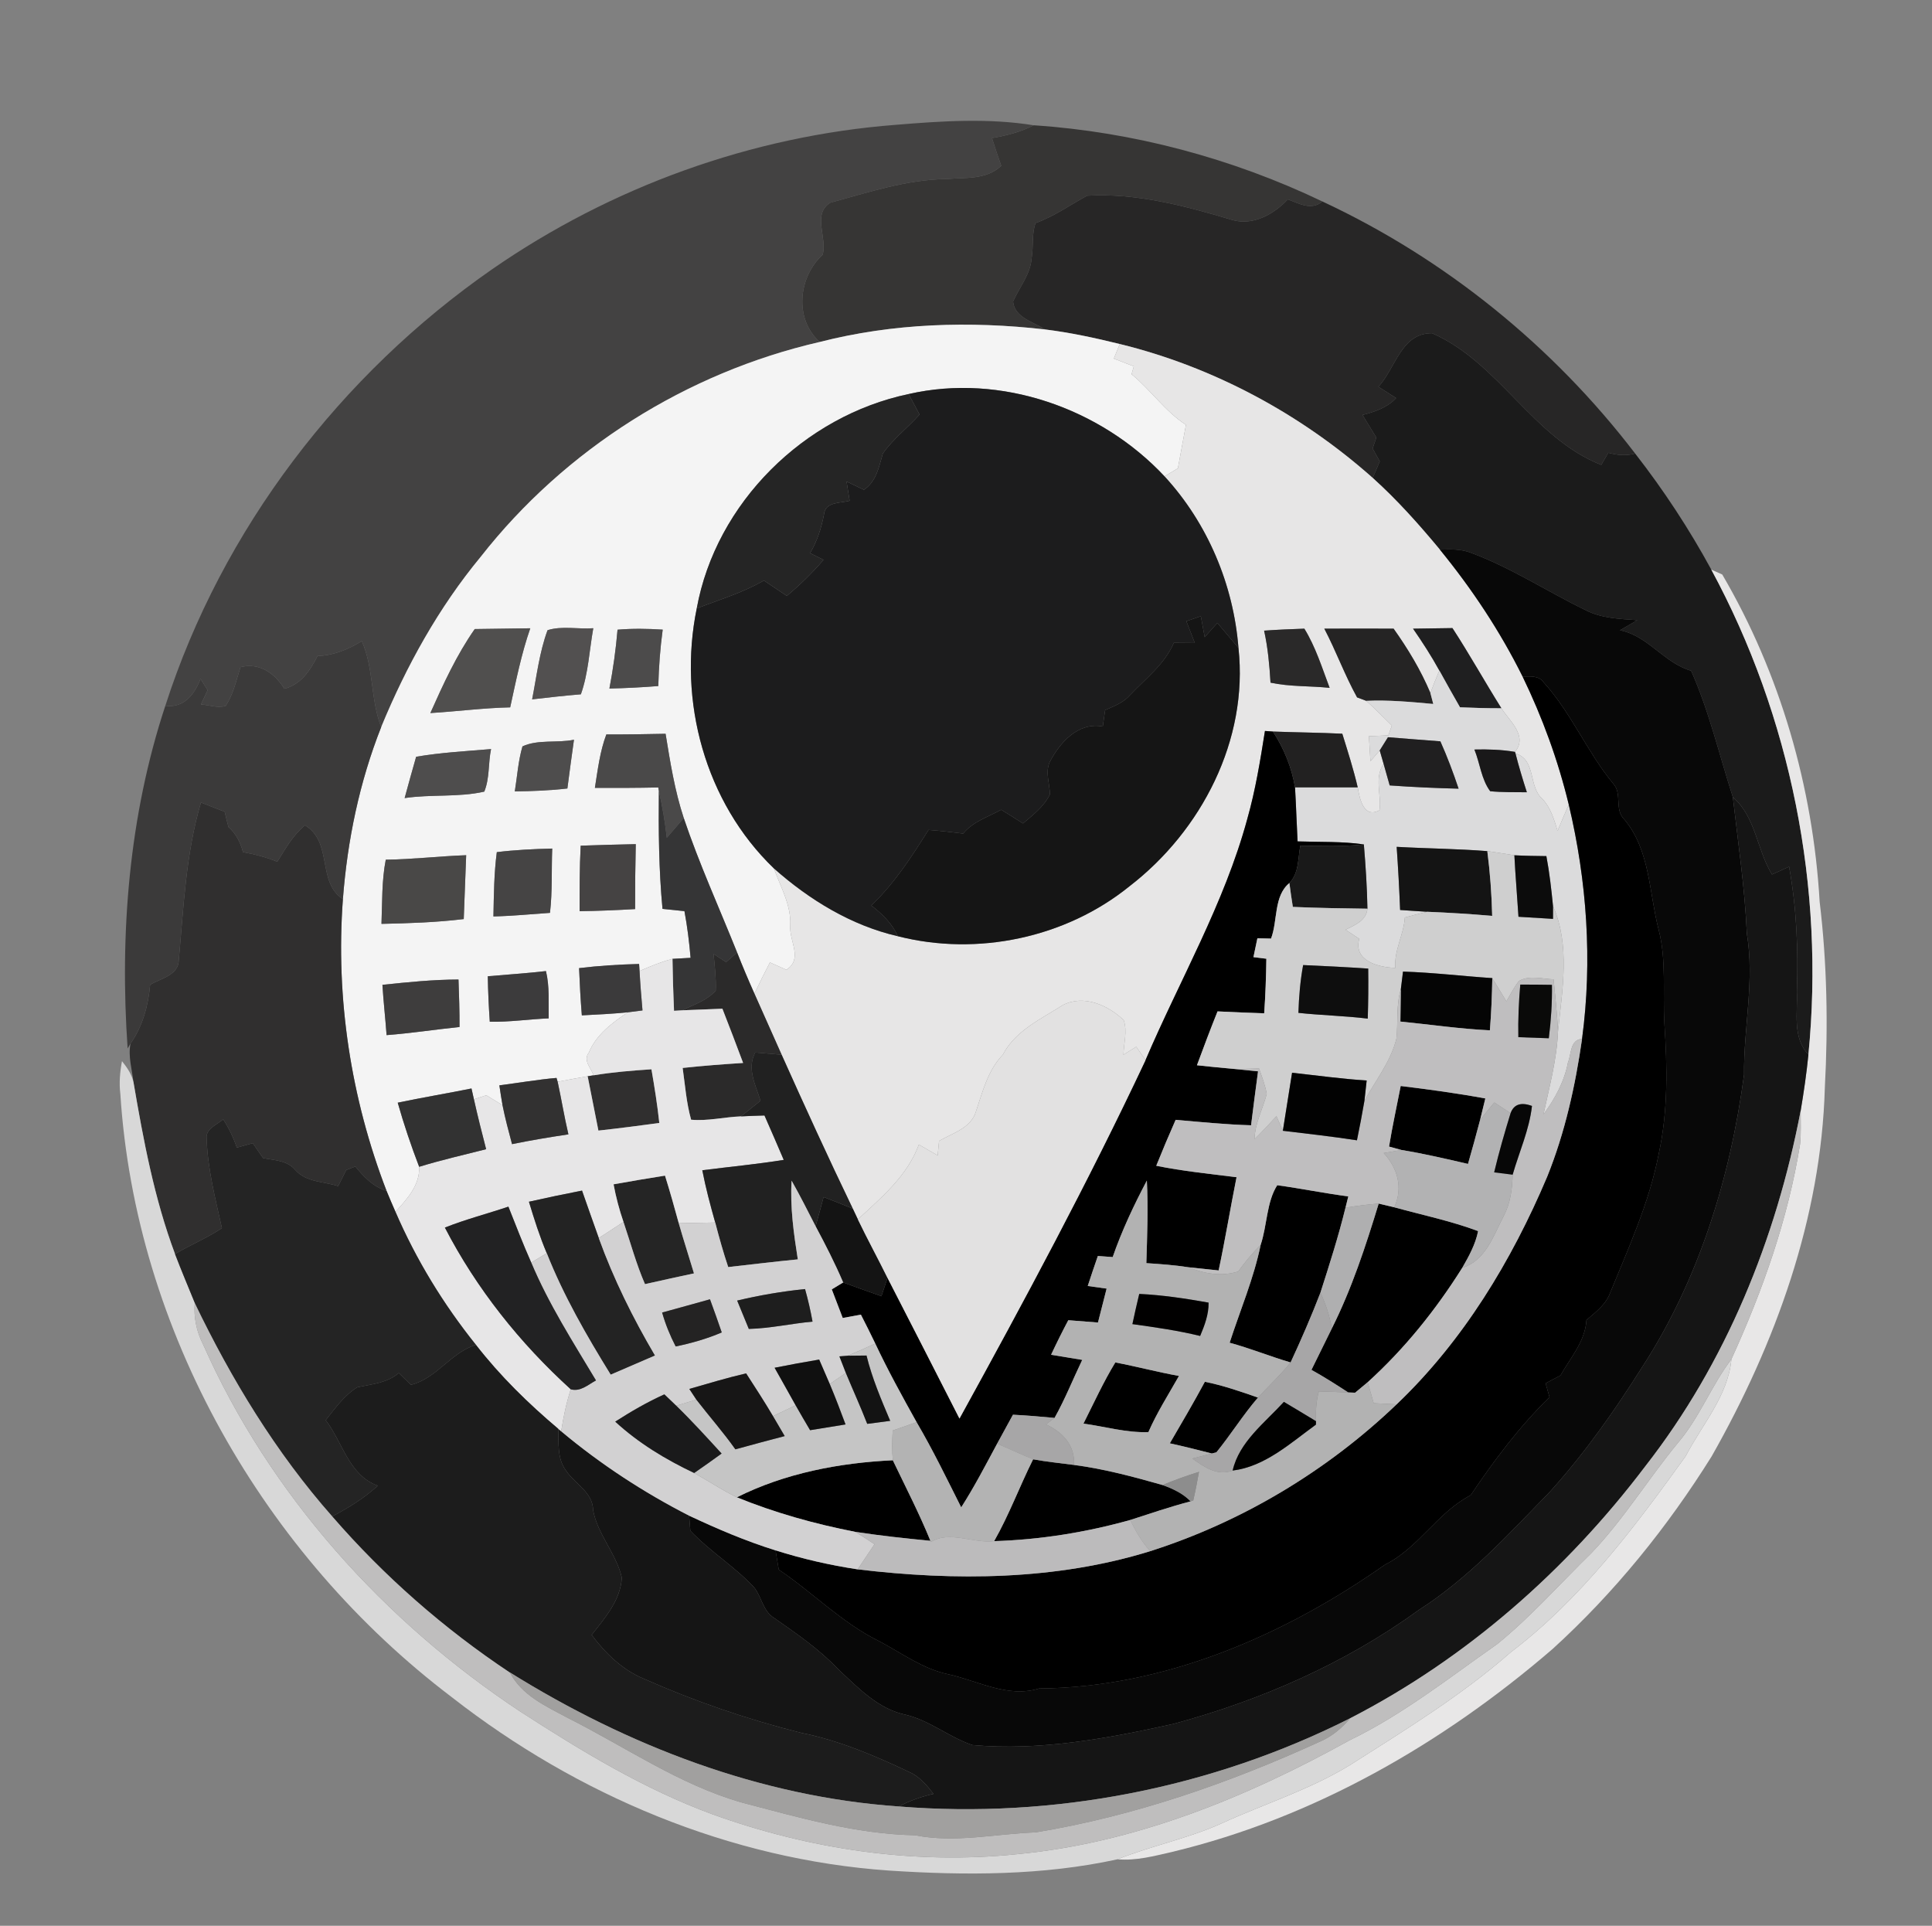 <?xml version="1.0" encoding="UTF-8" ?>
<!DOCTYPE svg PUBLIC "-//W3C//DTD SVG 1.1//EN" "http://www.w3.org/Graphics/SVG/1.1/DTD/svg11.dtd">
<svg width="302pt" height="301pt" viewBox="0 0 302 301" version="1.1" xmlns="http://www.w3.org/2000/svg">
<rect x="0" y="0" width="302" height="301" fill="#808080" stroke="none"/>
<g id="#fefefeff">
</g>
<g id="#434242ff">
<path fill="#434242" opacity="1.00" d=" M 140.03 19.51 C 147.18 18.92 154.46 18.43 161.58 19.58 C 159.54 20.64 157.31 21.20 155.06 21.58 C 155.52 23.03 156.00 24.48 156.51 25.91 C 154.21 28.12 150.89 27.73 147.98 27.98 C 141.73 28.05 135.75 30.07 129.79 31.68 C 126.89 33.48 129.39 37.27 128.58 39.83 C 124.79 43.31 124.11 49.84 128.14 53.45 C 107.34 58.22 88.32 70.21 75.15 87.02 C 68.57 94.97 63.52 104.10 59.59 113.63 C 57.89 109.34 58.46 104.46 56.55 100.20 C 54.44 101.51 52.13 102.44 49.63 102.54 C 48.48 104.78 47.05 106.99 44.45 107.65 C 42.94 105.22 40.56 103.52 37.59 104.27 C 36.93 106.32 36.48 108.51 35.28 110.33 C 34.01 110.71 32.69 110.19 31.41 110.10 C 31.76 109.36 32.11 108.61 32.46 107.87 C 32.08 107.28 31.72 106.69 31.35 106.10 C 30.38 108.54 28.80 110.68 25.84 110.32 C 34.71 82.74 53.22 58.55 76.96 42.06 C 95.53 29.21 117.49 21.24 140.03 19.51 Z" />
</g>
<g id="#363534ff">
<path fill="#363534" opacity="1.00" d=" M 161.58 19.58 C 177.14 20.61 192.62 24.75 206.71 31.49 C 204.98 32.95 203.07 31.81 201.31 31.16 C 199.15 33.46 195.92 35.29 192.69 34.40 C 185.32 32.20 177.68 30.14 169.92 30.59 C 167.27 32.04 164.76 33.83 161.87 34.87 C 161.26 36.59 161.56 38.48 161.27 40.27 C 161.10 42.84 159.37 44.86 158.36 47.12 C 158.57 49.64 161.56 50.31 163.34 51.49 C 151.61 50.15 139.60 50.51 128.14 53.45 C 124.11 49.84 124.79 43.31 128.58 39.83 C 129.39 37.27 126.89 33.48 129.79 31.68 C 135.75 30.07 141.73 28.05 147.98 27.98 C 150.89 27.73 154.21 28.12 156.51 25.91 C 156.00 24.48 155.52 23.03 155.06 21.58 C 157.31 21.20 159.54 20.64 161.58 19.58 Z" />
</g>
<g id="#272626ff">
<path fill="#272626" opacity="1.00" d=" M 161.87 34.87 C 164.76 33.83 167.27 32.04 169.92 30.59 C 177.68 30.14 185.32 32.20 192.69 34.40 C 195.92 35.29 199.15 33.46 201.31 31.16 C 203.07 31.81 204.98 32.95 206.71 31.49 C 225.86 40.42 242.77 54.10 255.60 70.89 C 254.20 71.28 252.78 71.14 251.40 70.77 C 251.13 71.25 250.57 72.19 250.30 72.66 C 239.59 68.45 234.37 56.70 223.86 52.08 C 218.99 52.05 218.17 57.56 215.46 60.45 C 216.38 61.04 217.30 61.62 218.23 62.22 C 216.84 63.72 214.90 64.36 212.98 64.86 C 213.70 66.04 214.42 67.21 215.14 68.39 C 214.94 68.96 214.75 69.53 214.56 70.10 C 214.93 70.77 215.30 71.44 215.68 72.11 C 215.40 72.76 214.85 74.05 214.58 74.70 C 203.33 64.70 189.67 57.35 175.04 53.77 C 171.18 52.82 167.29 51.98 163.34 51.49 C 161.56 50.31 158.57 49.64 158.36 47.12 C 159.37 44.86 161.10 42.84 161.27 40.27 C 161.56 38.48 161.26 36.59 161.87 34.87 Z" />
</g>
<g id="#f4f4f4ff">
<path fill="#f4f4f4" opacity="1.00" d=" M 128.14 53.45 C 139.60 50.51 151.61 50.15 163.34 51.49 C 167.29 51.98 171.18 52.82 175.04 53.77 C 174.81 54.34 174.34 55.48 174.11 56.05 C 175.15 56.45 176.19 56.85 177.23 57.26 C 177.15 57.57 176.97 58.18 176.88 58.49 C 179.89 60.95 182.08 64.26 185.38 66.40 C 184.97 68.67 184.54 70.93 184.12 73.20 C 183.60 73.51 182.56 74.14 182.03 74.45 C 172.06 63.79 156.41 58.29 142.03 61.59 C 125.71 65.01 111.91 78.60 108.91 95.10 C 105.94 109.58 110.22 125.39 120.96 135.72 C 122.01 138.63 123.69 141.45 123.53 144.65 C 123.33 147.10 125.58 149.83 122.93 151.58 C 122.07 151.19 121.21 150.81 120.35 150.43 C 119.51 152.04 118.71 153.66 117.93 155.31 C 116.98 153.18 116.07 151.04 115.22 148.87 C 112.42 141.88 109.29 135.00 106.88 127.86 C 105.47 123.58 104.76 119.12 104.04 114.69 C 100.95 114.75 97.87 114.81 94.78 114.79 C 93.77 117.47 93.44 120.33 92.99 123.14 C 96.29 123.16 99.60 123.15 102.90 123.08 L 102.99 123.63 C 102.93 129.78 102.98 135.94 103.56 142.06 C 104.42 142.15 106.13 142.33 106.99 142.41 C 107.44 144.83 107.74 147.27 107.95 149.71 C 107.24 149.75 105.83 149.83 105.12 149.87 C 103.34 150.33 101.64 151.04 99.97 151.77 L 99.90 150.67 C 96.77 150.75 93.63 150.94 90.52 151.32 C 90.62 153.78 90.75 156.25 90.95 158.70 C 93.36 158.58 95.76 158.46 98.16 158.22 C 95.71 159.84 93.20 161.72 92.04 164.53 C 91.10 165.75 92.39 166.93 92.79 168.07 L 91.86 168.22 C 90.30 168.49 88.73 168.78 87.17 169.08 L 86.99 168.48 C 84.00 168.74 81.04 169.26 78.06 169.64 C 78.21 170.67 78.37 171.70 78.55 172.74 C 77.70 172.22 76.86 171.70 76.02 171.19 C 75.53 171.35 74.56 171.66 74.08 171.82 C 73.98 171.40 73.79 170.55 73.70 170.13 C 69.86 170.90 66.00 171.55 62.17 172.35 C 63.13 175.74 64.26 179.08 65.52 182.37 C 65.65 185.25 63.62 187.42 61.82 189.41 C 61.35 188.33 60.87 187.25 60.43 186.15 C 54.85 171.68 52.45 156.01 53.60 140.54 C 54.30 131.34 56.19 122.23 59.59 113.63 C 63.52 104.10 68.57 94.97 75.15 87.02 C 88.32 70.21 107.34 58.22 128.14 53.45 M 74.21 98.32 C 71.36 102.39 69.29 106.93 67.27 111.45 C 71.43 111.20 75.57 110.65 79.75 110.56 C 80.66 106.40 81.49 102.22 82.89 98.20 C 80.00 98.24 77.10 98.29 74.21 98.32 M 85.59 98.50 C 84.31 101.97 83.89 105.69 83.18 109.31 C 85.72 109.01 88.25 108.73 90.80 108.52 C 91.98 105.20 92.12 101.63 92.74 98.19 C 90.39 98.37 87.81 97.79 85.59 98.50 M 96.53 98.42 C 96.27 101.51 95.84 104.58 95.26 107.62 C 97.81 107.56 100.36 107.43 102.90 107.23 C 102.98 104.28 103.19 101.33 103.59 98.41 C 101.24 98.26 98.88 98.22 96.53 98.42 M 81.67 116.66 C 81.00 118.95 80.85 121.35 80.47 123.70 C 83.21 123.66 85.96 123.56 88.69 123.24 C 89.02 120.70 89.36 118.16 89.72 115.62 C 87.10 116.17 84.09 115.53 81.67 116.66 M 65.05 118.28 C 64.43 120.43 63.84 122.58 63.25 124.74 C 67.36 124.12 71.68 124.65 75.70 123.73 C 76.56 121.65 76.30 119.27 76.76 117.08 C 72.85 117.41 68.92 117.62 65.05 118.28 M 90.77 132.18 C 90.59 135.59 90.60 139.01 90.60 142.42 C 93.49 142.38 96.39 142.26 99.28 142.09 C 99.27 138.70 99.30 135.32 99.38 131.94 C 96.51 132.00 93.64 132.08 90.77 132.18 M 60.30 134.37 C 59.66 137.67 59.76 141.05 59.63 144.40 C 63.92 144.31 68.22 144.17 72.49 143.65 C 72.61 140.32 72.74 136.99 72.87 133.67 C 68.67 133.82 64.50 134.32 60.30 134.37 M 77.66 133.19 C 77.22 136.52 77.20 139.88 77.13 143.24 C 80.09 143.17 83.02 142.88 85.97 142.68 C 86.36 139.35 86.19 135.98 86.32 132.63 C 83.42 132.70 80.53 132.84 77.66 133.19 M 76.25 152.59 C 76.29 154.96 76.40 157.33 76.56 159.70 C 79.64 159.76 82.70 159.30 85.77 159.17 C 85.72 156.71 85.93 154.20 85.34 151.78 C 82.31 152.13 79.28 152.32 76.25 152.59 M 59.78 153.93 C 59.94 156.55 60.24 159.17 60.43 161.79 C 64.24 161.50 68.02 160.91 71.83 160.52 C 71.84 158.05 71.76 155.57 71.67 153.10 C 67.69 153.11 63.74 153.51 59.78 153.93 Z" />
</g>
<g id="#1b1b1bff">
<path fill="#1b1b1b" opacity="1.00" d=" M 215.46 60.45 C 218.17 57.56 218.99 52.05 223.86 52.08 C 234.37 56.70 239.59 68.45 250.30 72.66 C 250.57 72.19 251.13 71.25 251.40 70.77 C 252.78 71.14 254.20 71.28 255.60 70.89 C 260.05 76.60 264.04 82.67 267.50 89.03 C 279.95 112.04 285.25 138.81 282.68 164.83 C 280.14 162.13 281.02 158.28 280.88 154.95 C 281.11 148.43 280.83 141.89 279.66 135.46 C 278.77 135.86 277.88 136.27 276.99 136.68 C 274.60 132.80 274.48 127.71 270.87 124.59 C 268.74 118.00 267.18 111.20 264.35 104.84 C 260.10 103.62 257.64 99.39 253.23 98.51 C 254.13 97.99 255.03 97.46 255.94 96.93 C 253.21 96.73 250.37 96.66 247.88 95.38 C 241.85 92.46 236.20 88.71 229.89 86.39 C 228.35 85.79 226.69 85.85 225.08 85.91 C 221.81 81.97 218.39 78.13 214.58 74.70 C 214.85 74.05 215.40 72.76 215.68 72.11 C 215.30 71.44 214.93 70.77 214.56 70.10 C 214.75 69.53 214.94 68.96 215.14 68.39 C 214.42 67.21 213.70 66.04 212.98 64.86 C 214.90 64.36 216.84 63.72 218.23 62.22 C 217.30 61.62 216.38 61.04 215.46 60.45 Z" />
</g>
<g id="#e7e6e6ff">
<path fill="#e7e6e6" opacity="1.00" d=" M 175.04 53.77 C 189.67 57.35 203.33 64.70 214.58 74.70 C 218.39 78.13 221.81 81.97 225.08 85.91 C 230.08 92.03 234.48 98.65 238.00 105.74 C 241.10 112.13 243.55 118.84 245.22 125.75 C 244.63 127.12 244.04 128.49 243.47 129.86 C 242.93 128.10 242.40 126.27 241.12 124.89 C 238.82 122.89 240.22 118.84 236.89 117.75 L 236.81 117.52 C 238.87 115.04 235.96 112.70 234.69 110.70 C 232.09 106.55 229.71 102.27 227.04 98.17 C 224.99 98.20 222.93 98.23 220.88 98.26 C 222.35 100.38 223.75 102.54 224.99 104.80 C 224.50 105.96 224.04 107.13 223.59 108.31 C 222.09 104.74 220.08 101.41 217.84 98.26 C 214.23 98.25 210.62 98.24 207.01 98.26 C 208.85 101.77 210.21 105.53 212.13 109.00 C 212.49 109.14 213.21 109.40 213.57 109.54 C 214.94 110.78 216.25 112.10 217.57 113.40 C 217.43 113.79 217.16 114.55 217.02 114.94 C 216.26 114.97 214.74 115.04 213.98 115.07 C 214.05 116.37 214.13 117.67 214.22 118.97 C 214.58 118.55 215.31 117.71 215.67 117.29 C 215.83 117.81 216.13 118.87 216.28 119.40 C 214.76 121.62 215.99 124.22 215.63 126.64 C 213.15 127.99 212.52 124.81 212.23 123.06 C 211.57 120.23 210.68 117.45 209.82 114.68 C 206.21 114.50 202.59 114.48 198.98 114.34 L 197.73 114.25 C 197.00 118.87 196.25 123.49 194.97 128.00 C 191.38 141.23 184.42 153.16 179.06 165.70 C 178.58 165.00 178.10 164.31 177.61 163.61 C 176.94 164.02 176.27 164.44 175.61 164.86 C 175.66 163.07 176.25 161.17 175.65 159.44 C 173.18 157.11 169.41 155.40 166.13 157.10 C 162.72 159.28 158.71 161.09 156.76 164.85 C 154.40 167.31 153.61 170.61 152.55 173.74 C 151.77 176.34 148.89 177.11 146.79 178.33 C 146.72 179.08 146.64 179.84 146.57 180.60 C 145.59 180.03 144.61 179.46 143.63 178.90 C 141.82 183.81 137.83 187.12 134.10 190.59 C 133.91 190.17 133.51 189.34 133.31 188.92 C 129.47 180.96 125.80 172.92 122.18 164.85 C 120.77 161.67 119.34 158.49 117.93 155.31 C 118.71 153.66 119.51 152.04 120.35 150.43 C 121.21 150.81 122.07 151.19 122.93 151.58 C 125.58 149.83 123.33 147.10 123.53 144.65 C 123.69 141.45 122.01 138.63 120.96 135.72 C 126.51 140.64 133.05 144.65 140.34 146.33 C 152.76 149.50 166.58 146.60 176.56 138.52 C 187.81 129.85 195.16 115.66 193.59 101.27 C 192.81 91.38 188.77 81.77 182.03 74.45 C 182.56 74.14 183.60 73.51 184.12 73.20 C 184.54 70.93 184.97 68.67 185.38 66.40 C 182.08 64.26 179.89 60.95 176.88 58.49 C 176.97 58.18 177.15 57.57 177.23 57.26 C 176.19 56.85 175.15 56.45 174.11 56.05 C 174.34 55.48 174.81 54.34 175.04 53.77 M 197.60 98.57 C 198.19 101.24 198.44 103.97 198.60 106.70 C 201.63 107.35 204.76 107.19 207.84 107.51 C 206.65 104.37 205.66 101.13 203.89 98.26 C 201.79 98.33 199.70 98.42 197.60 98.57 Z" />
</g>
<g id="#1c1c1dff">
<path fill="#1c1c1d" opacity="1.00" d=" M 142.03 61.59 C 156.41 58.29 172.06 63.79 182.03 74.45 C 188.77 81.77 192.81 91.38 193.59 101.27 C 192.49 99.96 191.39 98.66 190.29 97.36 C 189.63 98.10 188.97 98.84 188.31 99.58 C 188.11 98.49 187.91 97.40 187.71 96.31 C 186.95 96.57 186.19 96.83 185.44 97.09 C 185.88 98.23 186.32 99.36 186.77 100.50 C 185.67 100.49 184.58 100.48 183.49 100.47 C 182.04 103.84 179.09 106.05 176.65 108.63 C 175.63 109.82 174.14 110.37 172.75 110.99 C 172.63 111.84 172.50 112.69 172.38 113.55 C 168.55 112.82 165.67 116.04 164.08 119.12 C 163.36 120.74 164.09 122.49 164.12 124.16 C 163.19 126.06 161.48 127.37 159.91 128.70 C 158.78 127.98 157.64 127.26 156.50 126.56 C 154.46 127.70 152.07 128.40 150.56 130.29 C 148.76 130.06 146.95 129.85 145.14 129.72 C 142.50 133.92 139.81 138.07 136.20 141.53 C 137.89 142.84 139.46 144.33 140.34 146.33 C 133.05 144.65 126.51 140.64 120.96 135.72 C 110.22 125.39 105.94 109.58 108.91 95.10 C 112.44 93.72 116.12 92.65 119.41 90.73 C 120.60 91.53 121.79 92.33 122.99 93.14 C 125.05 91.42 126.98 89.54 128.73 87.50 C 128.20 87.24 127.15 86.72 126.62 86.46 C 127.73 84.59 128.40 82.52 128.80 80.40 C 128.99 78.39 131.38 78.66 132.81 78.27 C 132.65 77.26 132.49 76.26 132.33 75.26 C 133.24 75.69 134.14 76.12 135.04 76.55 C 137.00 75.26 137.38 72.98 138.00 70.89 C 139.59 68.60 141.88 66.88 143.74 64.79 C 143.17 63.72 142.60 62.65 142.03 61.59 Z" />
</g>
<g id="#252525ff">
<path fill="#252525" opacity="1.00" d=" M 108.91 95.10 C 111.91 78.60 125.71 65.01 142.03 61.59 C 142.60 62.65 143.17 63.72 143.74 64.79 C 141.88 66.88 139.59 68.60 138.00 70.89 C 137.38 72.98 137.00 75.26 135.04 76.55 C 134.14 76.12 133.24 75.69 132.33 75.26 C 132.49 76.26 132.65 77.26 132.81 78.27 C 131.38 78.66 128.99 78.39 128.80 80.40 C 128.40 82.52 127.73 84.59 126.62 86.46 C 127.15 86.72 128.20 87.24 128.73 87.50 C 126.98 89.54 125.05 91.42 122.99 93.14 C 121.79 92.33 120.60 91.53 119.41 90.73 C 116.12 92.65 112.44 93.72 108.91 95.10 Z" />
<path fill="#252525" opacity="1.00" d=" M 95.91 185.11 C 98.58 184.62 101.27 184.18 103.95 183.75 C 104.72 186.21 105.42 188.70 106.10 191.19 C 106.85 193.82 107.70 196.41 108.48 199.03 C 105.92 199.58 103.37 200.13 100.82 200.71 C 99.45 197.56 98.56 194.24 97.46 190.99 C 96.80 189.07 96.28 187.11 95.91 185.11 Z" />
</g>
<g id="#080808ff">
<path fill="#080808" opacity="1.00" d=" M 225.08 85.91 C 226.69 85.85 228.35 85.79 229.89 86.39 C 236.20 88.71 241.85 92.46 247.88 95.38 C 250.37 96.66 253.21 96.73 255.94 96.93 C 255.03 97.46 254.13 97.99 253.23 98.51 C 257.64 99.39 260.10 103.62 264.35 104.84 C 267.18 111.20 268.74 118.00 270.87 124.59 C 271.68 131.70 272.74 138.78 273.06 145.94 C 274.30 153.27 272.54 160.62 272.62 167.98 C 270.48 184.04 265.57 200.00 256.69 213.68 C 252.36 220.54 247.67 227.21 242.22 233.22 C 235.80 239.81 229.51 246.72 221.69 251.70 C 210.23 260.02 197.01 265.78 183.37 269.46 C 173.10 271.73 162.56 273.70 152.00 272.75 C 148.40 271.54 145.38 268.95 141.64 268.03 C 137.31 267.16 134.17 263.84 131.07 260.94 C 128.11 257.81 124.54 255.36 121.03 252.90 C 119.26 251.86 119.07 249.57 117.85 248.07 C 114.81 244.83 110.95 242.47 107.91 239.25 C 107.86 238.66 107.77 237.49 107.72 236.90 C 112.11 238.96 116.59 240.88 121.23 242.32 C 121.36 243.08 121.61 244.58 121.73 245.33 C 127.10 248.95 131.67 253.72 137.53 256.57 C 141.01 258.42 144.26 260.85 148.20 261.68 C 152.88 262.71 157.55 265.43 162.43 263.91 C 181.96 263.77 200.70 255.65 216.49 244.56 C 221.77 241.93 224.67 236.41 229.89 233.70 C 233.52 228.29 237.51 222.97 242.21 218.38 C 242.00 217.65 241.80 216.93 241.60 216.21 C 242.37 215.80 243.14 215.39 243.92 214.98 C 245.50 212.20 247.78 209.66 247.99 206.32 C 249.31 205.17 250.81 204.08 251.54 202.43 C 254.49 195.20 257.80 188.04 259.29 180.31 C 260.74 173.65 260.63 166.77 260.17 160.01 C 259.88 155.11 260.52 150.11 259.27 145.31 C 257.76 139.51 257.95 132.92 253.91 128.08 C 252.30 126.56 253.63 124.04 252.15 122.46 C 248.08 117.52 245.62 111.43 241.31 106.67 C 240.54 105.53 239.16 105.76 238.00 105.74 C 234.48 98.65 230.08 92.03 225.08 85.91 Z" />
</g>
<g id="#e8e7e7ff">
<path fill="#e8e7e7" opacity="1.00" d=" M 267.50 89.03 C 267.93 89.22 268.79 89.60 269.21 89.79 C 278.29 105.29 283.40 123.06 284.44 140.96 C 285.60 150.58 285.77 160.32 285.25 169.99 C 284.68 190.36 277.54 210.03 267.56 227.62 C 260.65 238.69 252.38 248.92 242.71 257.72 C 225.58 272.49 205.39 284.13 183.27 289.44 C 180.45 290.09 177.61 290.86 174.68 290.61 C 180.04 288.47 185.75 287.36 191.01 284.97 C 197.67 281.93 204.73 279.73 211.01 275.89 C 219.67 270.38 228.46 265.00 236.20 258.21 C 247.17 249.87 255.53 238.69 263.50 227.59 C 266.07 222.65 270.12 218.16 270.65 212.43 C 275.54 201.70 279.51 190.50 281.38 178.83 C 281.56 177.09 281.46 175.35 281.47 173.61 C 281.96 170.69 282.39 167.77 282.68 164.83 C 285.25 138.81 279.95 112.04 267.50 89.03 Z" />
</g>
<g id="#151515ff">
<path fill="#151515" opacity="1.00" d=" M 185.44 97.09 C 186.19 96.83 186.95 96.57 187.71 96.31 C 187.91 97.40 188.11 98.49 188.31 99.58 C 188.97 98.84 189.63 98.10 190.29 97.36 C 191.39 98.66 192.49 99.96 193.59 101.27 C 195.16 115.66 187.81 129.85 176.56 138.52 C 166.58 146.60 152.76 149.50 140.34 146.33 C 139.46 144.33 137.89 142.84 136.20 141.53 C 139.81 138.07 142.50 133.92 145.14 129.72 C 146.95 129.85 148.76 130.06 150.56 130.29 C 152.07 128.40 154.46 127.70 156.50 126.56 C 157.64 127.26 158.78 127.98 159.91 128.70 C 161.48 127.37 163.19 126.06 164.12 124.16 C 164.09 122.49 163.36 120.74 164.08 119.12 C 165.67 116.04 168.55 112.82 172.38 113.55 C 172.50 112.69 172.63 111.84 172.75 110.99 C 174.14 110.37 175.63 109.82 176.65 108.63 C 179.09 106.05 182.04 103.84 183.49 100.47 C 184.58 100.48 185.67 100.49 186.77 100.50 C 186.32 99.36 185.88 98.23 185.44 97.09 Z" />
<path fill="#151515" opacity="1.00" d=" M 270.87 124.59 C 274.48 127.71 274.60 132.80 276.99 136.68 C 277.88 136.27 278.77 135.86 279.66 135.46 C 280.83 141.89 281.11 148.43 280.88 154.95 C 281.02 158.28 280.14 162.13 282.68 164.83 C 282.39 167.77 281.96 170.69 281.47 173.61 C 277.64 193.63 269.79 213.04 257.19 229.17 C 244.89 245.43 229.21 259.23 211.04 268.57 C 189.36 279.50 164.70 284.30 140.50 282.35 C 142.21 281.44 144.04 280.81 145.92 280.38 C 144.86 279.01 143.71 277.64 142.09 276.95 C 136.68 274.37 131.10 272.02 125.21 270.84 C 116.83 268.73 108.61 265.92 100.71 262.42 C 97.31 261.03 94.65 258.43 92.48 255.54 C 94.56 252.89 97.00 250.11 97.20 246.59 C 96.34 242.82 93.41 239.86 92.71 236.03 C 92.67 233.21 89.82 231.92 88.44 229.81 C 87.07 227.93 87.35 225.50 87.26 223.32 L 87.72 223.71 C 93.86 228.85 100.59 233.25 107.72 236.90 C 107.77 237.49 107.86 238.66 107.91 239.25 C 110.95 242.47 114.81 244.83 117.85 248.07 C 119.07 249.57 119.26 251.86 121.03 252.90 C 124.54 255.36 128.11 257.81 131.07 260.94 C 134.17 263.84 137.31 267.16 141.64 268.03 C 145.38 268.95 148.40 271.54 152.00 272.75 C 162.56 273.70 173.10 271.73 183.37 269.46 C 197.01 265.78 210.23 260.02 221.69 251.70 C 229.51 246.72 235.80 239.81 242.22 233.22 C 247.67 227.21 252.36 220.54 256.69 213.68 C 265.57 200.00 270.48 184.04 272.62 167.98 C 272.54 160.62 274.30 153.27 273.06 145.94 C 272.74 138.78 271.68 131.70 270.87 124.59 Z" />
</g>
<g id="#504f4eff">
<path fill="#504f4e" opacity="1.00" d=" M 74.21 98.32 C 77.10 98.29 80.00 98.24 82.89 98.20 C 81.49 102.22 80.66 106.40 79.75 110.56 C 75.57 110.65 71.43 111.20 67.27 111.45 C 69.29 106.93 71.36 102.39 74.21 98.32 Z" />
</g>
<g id="#525050ff">
<path fill="#525050" opacity="1.00" d=" M 85.59 98.50 C 87.81 97.79 90.39 98.37 92.74 98.19 C 92.12 101.63 91.98 105.20 90.80 108.52 C 88.25 108.73 85.72 109.01 83.18 109.31 C 83.89 105.69 84.31 101.97 85.59 98.50 Z" />
</g>
<g id="#4c4b4bff">
<path fill="#4c4b4b" opacity="1.00" d=" M 96.53 98.42 C 98.88 98.22 101.24 98.26 103.59 98.41 C 103.19 101.33 102.98 104.28 102.90 107.23 C 100.36 107.43 97.81 107.56 95.26 107.62 C 95.84 104.58 96.27 101.51 96.53 98.42 Z" />
</g>
<g id="#2a2929ff">
<path fill="#2a2929" opacity="1.00" d=" M 197.60 98.57 C 199.70 98.42 201.79 98.33 203.89 98.26 C 205.66 101.13 206.65 104.37 207.84 107.51 C 204.76 107.19 201.63 107.35 198.60 106.70 C 198.44 103.97 198.19 101.24 197.60 98.57 Z" />
</g>
<g id="#252424ff">
<path fill="#252424" opacity="1.00" d=" M 207.01 98.26 C 210.62 98.24 214.23 98.25 217.84 98.26 C 220.08 101.41 222.09 104.74 223.59 108.31 C 223.70 108.74 223.92 109.60 224.04 110.03 C 220.56 109.71 217.07 109.38 213.57 109.54 C 213.21 109.40 212.49 109.14 212.13 109.00 C 210.21 105.53 208.85 101.77 207.01 98.26 Z" />
</g>
<g id="#1f1f20ff">
<path fill="#1f1f20" opacity="1.00" d=" M 220.88 98.26 C 222.93 98.23 224.99 98.20 227.04 98.17 C 229.71 102.27 232.09 106.55 234.69 110.70 C 232.53 110.71 230.38 110.64 228.22 110.55 C 227.13 108.65 226.05 106.73 224.99 104.80 C 223.75 102.54 222.35 100.38 220.88 98.26 Z" />
</g>
<g id="#3b3a3aff">
<path fill="#3b3a3a" opacity="1.00" d=" M 56.55 100.20 C 58.46 104.46 57.89 109.34 59.59 113.63 C 56.19 122.23 54.30 131.34 53.60 140.54 C 49.50 137.85 52.07 131.64 47.67 128.99 C 45.80 130.53 44.61 132.66 43.35 134.69 C 41.62 133.99 39.81 133.51 37.98 133.19 C 37.60 131.68 36.89 130.30 35.71 129.26 C 35.50 128.47 35.31 127.67 35.12 126.88 C 33.89 126.39 32.65 125.91 31.41 125.43 C 29.05 133.41 28.70 141.80 27.95 150.04 C 27.92 152.44 25.13 152.91 23.47 153.92 C 23.17 157.19 22.31 160.39 20.40 163.11 L 19.95 163.88 C 18.70 145.87 20.16 127.53 25.84 110.32 C 28.80 110.68 30.38 108.54 31.35 106.10 C 31.72 106.69 32.08 107.28 32.46 107.87 C 32.11 108.61 31.76 109.36 31.41 110.10 C 32.69 110.19 34.01 110.71 35.28 110.33 C 36.48 108.51 36.93 106.32 37.59 104.27 C 40.56 103.52 42.94 105.22 44.45 107.65 C 47.05 106.99 48.48 104.78 49.63 102.54 C 52.13 102.44 54.44 101.51 56.55 100.20 Z" />
</g>
<g id="#dbdbdcff">
<path fill="#dbdbdc" opacity="1.00" d=" M 224.99 104.80 C 226.05 106.73 227.13 108.65 228.22 110.55 C 230.38 110.64 232.53 110.71 234.69 110.70 C 235.96 112.70 238.87 115.04 236.81 117.52 C 234.71 117.16 232.59 117.10 230.47 117.15 C 231.34 119.28 231.55 121.81 232.94 123.67 C 234.84 123.85 236.76 123.81 238.67 123.83 C 238.02 121.82 237.41 119.79 236.89 117.75 C 240.22 118.84 238.82 122.89 241.12 124.89 C 242.40 126.27 242.93 128.10 243.47 129.86 C 244.04 128.49 244.63 127.12 245.22 125.75 C 248.06 137.71 248.94 150.17 247.30 162.37 C 245.41 162.51 245.64 164.73 245.10 166.04 C 244.53 169.04 243.06 171.73 241.27 174.17 C 242.19 169.87 243.36 165.61 243.54 161.19 C 244.21 154.76 245.47 147.74 242.76 141.63 C 242.50 139.02 242.21 136.40 241.72 133.81 C 240.05 133.79 238.38 133.77 236.72 133.68 C 235.31 133.48 233.90 133.21 232.49 133.03 C 227.77 132.66 223.04 132.63 218.32 132.36 C 218.55 135.65 218.73 138.94 218.86 142.23 C 220.27 142.32 221.68 142.43 223.10 142.51 C 221.93 142.79 220.76 143.08 219.60 143.40 C 219.43 146.10 217.89 148.55 218.11 151.28 C 215.47 151.21 211.52 150.18 212.47 146.74 C 211.76 146.26 211.04 145.79 210.33 145.32 C 211.79 144.58 213.56 143.92 213.75 142.03 C 213.69 138.67 213.47 135.32 213.19 131.98 C 209.76 131.49 206.29 131.63 202.83 131.51 C 202.68 128.70 202.60 125.88 202.43 123.06 C 205.69 123.07 208.96 123.07 212.23 123.06 C 212.52 124.81 213.15 127.99 215.63 126.64 C 215.99 124.22 214.76 121.62 216.28 119.40 C 216.60 120.52 216.92 121.64 217.23 122.76 C 220.81 123.02 224.40 123.18 228.00 123.27 C 227.16 120.76 226.23 118.28 225.15 115.87 C 222.41 115.67 219.68 115.44 216.96 115.23 C 216.53 115.92 216.10 116.60 215.67 117.29 C 215.31 117.71 214.58 118.55 214.22 118.97 C 214.13 117.67 214.05 116.37 213.98 115.07 C 214.74 115.04 216.26 114.97 217.02 114.94 C 217.16 114.55 217.43 113.79 217.57 113.40 C 216.25 112.10 214.94 110.78 213.57 109.54 C 217.07 109.38 220.56 109.71 224.04 110.03 C 223.92 109.60 223.70 108.74 223.59 108.31 C 224.04 107.13 224.50 105.96 224.99 104.80 Z" />
</g>
<g id="#000000ff">
<path fill="#000000" opacity="1.00" d=" M 238.00 105.74 C 239.16 105.76 240.54 105.53 241.31 106.67 C 245.62 111.43 248.08 117.52 252.15 122.46 C 253.63 124.04 252.30 126.56 253.91 128.08 C 257.95 132.92 257.76 139.51 259.27 145.31 C 260.52 150.11 259.88 155.11 260.17 160.01 C 260.63 166.77 260.74 173.65 259.29 180.31 C 257.80 188.04 254.49 195.20 251.54 202.43 C 250.81 204.08 249.31 205.17 247.99 206.32 C 247.78 209.66 245.50 212.20 243.92 214.98 C 243.14 215.39 242.37 215.80 241.60 216.21 C 241.80 216.93 242.00 217.65 242.21 218.38 C 237.51 222.97 233.52 228.29 229.89 233.70 C 224.67 236.41 221.77 241.93 216.49 244.56 C 200.70 255.65 181.96 263.77 162.43 263.91 C 157.55 265.43 152.88 262.71 148.20 261.68 C 144.26 260.85 141.01 258.42 137.53 256.57 C 131.67 253.72 127.10 248.95 121.73 245.33 C 121.61 244.58 121.36 243.08 121.23 242.32 C 125.42 243.65 129.71 244.63 134.06 245.29 C 149.26 247.11 165.05 247.01 179.79 242.45 C 194.14 237.87 207.43 229.91 218.31 219.50 C 228.72 209.58 236.28 197.08 241.85 183.91 C 244.63 177.02 246.25 169.70 247.30 162.37 C 248.94 150.17 248.06 137.71 245.22 125.75 C 243.55 118.84 241.10 112.13 238.00 105.74 Z" />
<path fill="#000000" opacity="1.00" d=" M 197.73 114.25 L 198.98 114.34 C 200.70 116.98 201.91 119.94 202.43 123.06 C 202.60 125.88 202.68 128.70 202.83 131.51 C 206.29 131.63 209.76 131.49 213.19 131.98 C 209.89 132.35 206.57 132.23 203.26 132.17 C 202.88 134.15 203.07 136.46 201.55 138.02 C 199.07 140.04 199.75 143.92 198.68 146.70 C 198.14 146.68 197.08 146.66 196.55 146.65 C 196.34 147.63 196.14 148.62 195.93 149.60 C 196.44 149.67 197.45 149.79 197.95 149.85 C 197.91 152.70 197.81 155.54 197.61 158.38 C 195.18 158.30 192.75 158.20 190.32 158.08 C 189.20 160.87 188.14 163.68 187.10 166.50 C 189.02 166.70 190.94 166.91 192.86 167.07 C 194.12 167.19 195.39 167.32 196.65 167.45 C 196.27 170.26 195.91 173.07 195.56 175.88 C 191.62 175.77 187.69 175.37 183.77 175.03 C 182.72 177.40 181.71 179.80 180.74 182.21 C 184.88 183.05 189.10 183.47 193.29 184.00 C 192.32 188.85 191.52 193.73 190.49 198.57 C 188.91 198.40 187.33 198.24 185.76 198.07 C 183.58 197.73 181.38 197.57 179.19 197.43 C 179.32 193.13 179.49 188.82 179.27 184.52 C 177.23 188.39 175.36 192.35 173.93 196.48 C 173.35 196.44 172.19 196.36 171.61 196.31 C 171.07 197.87 170.54 199.43 170.03 201.00 C 170.77 201.10 172.24 201.31 172.98 201.41 C 172.52 203.18 172.07 204.94 171.63 206.71 C 170.08 206.59 168.54 206.47 166.99 206.35 C 166.05 208.12 165.15 209.93 164.30 211.75 C 165.92 212.02 167.55 212.29 169.17 212.55 C 167.72 215.57 166.48 218.70 164.84 221.62 C 162.67 221.41 160.51 221.23 158.34 221.12 C 157.52 222.63 156.69 224.13 155.87 225.64 C 154.06 229.00 152.31 232.39 150.25 235.60 C 148.00 231.13 145.82 226.61 143.28 222.29 C 141.03 218.25 138.79 214.19 136.82 210.00 C 136.09 208.48 135.34 206.98 134.57 205.48 C 133.62 205.65 132.67 205.83 131.73 206.00 C 131.15 204.51 130.58 203.02 130.02 201.53 C 130.46 201.26 131.35 200.72 131.80 200.45 C 133.79 201.18 135.78 201.89 137.78 202.60 C 138.02 201.88 138.49 200.45 138.73 199.73 C 142.51 207.05 146.23 214.39 149.98 221.72 C 160.12 203.29 170.10 184.74 179.06 165.70 C 184.42 153.16 191.38 141.23 194.97 128.00 C 196.25 123.49 197.00 118.87 197.73 114.25 Z" />
<path fill="#000000" opacity="1.00" d=" M 218.95 169.74 C 223.38 170.28 227.79 170.88 232.18 171.69 C 231.97 172.54 231.56 174.23 231.35 175.08 C 230.74 177.37 230.13 179.65 229.47 181.92 C 226.01 181.12 222.56 180.31 219.06 179.74 C 218.58 179.61 217.61 179.35 217.13 179.21 C 217.64 176.04 218.34 172.90 218.95 169.74 Z" />
<path fill="#000000" opacity="1.00" d=" M 197.06 194.57 C 198.08 191.53 197.97 187.88 199.65 185.25 C 203.36 185.76 207.04 186.51 210.76 187.00 C 210.65 187.44 210.43 188.32 210.32 188.76 C 209.22 193.25 207.81 197.66 206.40 202.05 C 204.98 205.74 203.40 209.37 201.74 212.95 C 198.53 212.01 195.43 210.74 192.21 209.87 C 193.86 204.78 195.98 199.83 197.06 194.57 Z" />
<path fill="#000000" opacity="1.00" d=" M 215.51 188.12 C 216.12 188.26 217.33 188.55 217.94 188.70 C 222.32 189.90 226.78 190.83 231.05 192.42 C 230.64 194.49 229.61 196.35 228.57 198.16 C 224.44 204.73 219.55 210.82 213.79 216.04 C 213.30 216.45 212.31 217.27 211.82 217.68 C 211.55 217.67 211.02 217.65 210.75 217.64 C 208.86 216.41 206.97 215.20 205.00 214.11 C 206.07 211.95 207.13 209.79 208.19 207.63 C 211.31 201.40 213.48 194.77 215.51 188.12 Z" />
<path fill="#000000" opacity="1.00" d=" M 174.34 212.95 C 177.67 213.58 180.95 214.46 184.29 215.06 C 182.65 217.96 180.85 220.78 179.51 223.84 C 176.07 223.96 172.74 222.97 169.36 222.51 C 170.98 219.30 172.47 216.02 174.34 212.95 Z" />
<path fill="#000000" opacity="1.00" d=" M 188.34 215.97 C 191.18 216.54 193.91 217.49 196.64 218.44 C 194.30 221.16 192.40 224.22 190.14 227.00 L 189.43 227.18 C 187.25 226.62 185.06 226.07 182.86 225.59 C 184.72 222.40 186.59 219.22 188.34 215.97 Z" />
<path fill="#000000" opacity="1.00" d=" M 115.18 234.03 C 122.72 230.25 131.19 228.64 139.56 228.24 C 141.56 232.42 143.69 236.54 145.44 240.83 C 141.51 240.45 137.60 240.03 133.70 239.43 C 127.38 238.20 121.15 236.46 115.18 234.03 Z" />
<path fill="#000000" opacity="1.00" d=" M 161.49 228.09 C 163.61 228.48 165.75 228.69 167.88 228.97 C 172.58 229.58 177.17 230.82 181.73 232.11 C 183.33 232.69 184.90 233.41 186.11 234.66 C 182.92 235.50 179.81 236.56 176.68 237.57 C 169.76 239.51 162.59 240.66 155.40 240.88 C 157.74 236.77 159.38 232.32 161.49 228.09 Z" />
</g>
<g id="#4a4949ff">
<path fill="#4a4949" opacity="1.00" d=" M 92.99 123.14 C 93.44 120.33 93.77 117.47 94.78 114.79 C 97.87 114.81 100.95 114.75 104.04 114.69 C 104.76 119.12 105.47 123.58 106.88 127.86 C 105.99 128.89 105.11 129.91 104.23 130.95 C 103.96 128.49 103.54 126.04 102.99 123.63 L 102.90 123.08 C 99.60 123.15 96.29 123.16 92.99 123.14 Z" />
</g>
<g id="#222121ff">
<path fill="#222121" opacity="1.00" d=" M 198.98 114.34 C 202.59 114.48 206.21 114.50 209.82 114.68 C 210.68 117.45 211.57 120.23 212.23 123.06 C 208.96 123.07 205.69 123.07 202.43 123.06 C 201.91 119.94 200.70 116.98 198.98 114.34 Z" />
</g>
<g id="#4e4d4dff">
<path fill="#4e4d4d" opacity="1.00" d=" M 81.67 116.66 C 84.09 115.53 87.10 116.17 89.72 115.62 C 89.36 118.16 89.02 120.70 88.69 123.24 C 85.96 123.56 83.21 123.66 80.47 123.70 C 80.85 121.35 81.00 118.95 81.67 116.66 Z" />
<path fill="#4e4d4d" opacity="1.00" d=" M 65.05 118.28 C 68.92 117.62 72.85 117.41 76.76 117.08 C 76.30 119.27 76.56 121.65 75.70 123.73 C 71.68 124.65 67.36 124.12 63.25 124.74 C 63.84 122.58 64.43 120.43 65.05 118.28 Z" />
</g>
<g id="#201f20ff">
<path fill="#201f20" opacity="1.00" d=" M 215.67 117.29 C 216.10 116.60 216.53 115.92 216.96 115.23 C 219.68 115.44 222.41 115.67 225.15 115.87 C 226.23 118.28 227.16 120.76 228.00 123.27 C 224.40 123.18 220.81 123.02 217.23 122.76 C 216.92 121.64 216.60 120.52 216.28 119.40 C 216.13 118.87 215.83 117.81 215.67 117.29 Z" />
</g>
<g id="#191819ff">
<path fill="#191819" opacity="1.00" d=" M 230.47 117.15 C 232.59 117.10 234.71 117.16 236.81 117.52 L 236.89 117.75 C 237.41 119.79 238.02 121.82 238.67 123.83 C 236.76 123.81 234.84 123.85 232.94 123.67 C 231.55 121.81 231.34 119.28 230.47 117.15 Z" />
</g>
<g id="#353536ff">
<path fill="#353536" opacity="1.00" d=" M 102.99 123.63 C 103.54 126.04 103.96 128.49 104.23 130.95 C 105.11 129.91 105.99 128.89 106.88 127.86 C 109.29 135.00 112.42 141.88 115.22 148.87 C 114.64 149.37 114.07 149.87 113.50 150.38 C 112.84 149.95 112.19 149.53 111.54 149.10 C 111.72 151.00 111.96 152.91 111.88 154.82 C 110.55 156.38 108.45 157.01 106.66 157.91 C 106.33 157.93 105.68 157.97 105.36 157.99 C 105.24 155.28 105.16 152.58 105.12 149.87 C 105.83 149.83 107.24 149.75 107.95 149.71 C 107.74 147.27 107.44 144.83 106.99 142.41 C 106.13 142.33 104.42 142.15 103.56 142.06 C 102.98 135.94 102.93 129.78 102.99 123.63 Z" />
</g>
<g id="#302f2fff">
<path fill="#302f2f" opacity="1.00" d=" M 27.95 150.04 C 28.70 141.80 29.05 133.41 31.41 125.43 C 32.65 125.91 33.89 126.39 35.12 126.88 C 35.31 127.67 35.50 128.47 35.71 129.26 C 36.89 130.30 37.60 131.68 37.98 133.19 C 39.81 133.51 41.62 133.99 43.35 134.69 C 44.61 132.66 45.80 130.53 47.67 128.99 C 52.07 131.64 49.50 137.85 53.60 140.54 C 52.45 156.01 54.85 171.68 60.43 186.15 C 58.36 185.49 56.87 183.96 55.55 182.32 C 55.19 182.46 54.48 182.74 54.12 182.88 C 53.71 183.72 53.28 184.55 52.86 185.39 C 50.59 184.66 47.82 184.79 46.14 182.85 C 44.89 181.36 42.87 181.35 41.12 181.01 C 40.58 180.23 40.05 179.46 39.51 178.68 C 38.68 178.91 37.85 179.14 37.02 179.37 C 36.49 177.81 35.78 176.33 34.89 174.95 C 33.93 175.80 32.11 176.40 32.30 177.98 C 32.46 182.72 33.67 187.35 34.69 191.96 C 32.36 193.51 29.76 194.57 27.36 196.00 C 24.12 187.35 22.42 178.24 20.87 169.17 C 20.64 167.17 20.00 165.12 20.40 163.11 C 22.31 160.39 23.17 157.19 23.47 153.92 C 25.13 152.91 27.92 152.44 27.95 150.04 Z" />
<path fill="#302f2f" opacity="1.00" d=" M 92.79 168.07 C 95.78 167.57 98.81 167.33 101.83 167.13 C 102.31 169.91 102.76 172.71 103.06 175.52 C 99.89 175.95 96.71 176.36 93.54 176.71 C 92.98 173.88 92.42 171.05 91.86 168.22 L 92.79 168.07 Z" />
</g>
<g id="#454343ff">
<path fill="#454343" opacity="1.00" d=" M 90.77 132.18 C 93.64 132.08 96.51 132.00 99.38 131.94 C 99.30 135.32 99.27 138.70 99.28 142.09 C 96.39 142.26 93.49 142.38 90.60 142.42 C 90.60 139.01 90.59 135.59 90.77 132.18 Z" />
</g>
<g id="#191919ff">
<path fill="#191919" opacity="1.00" d=" M 203.26 132.17 C 206.57 132.23 209.89 132.35 213.19 131.98 C 213.47 135.32 213.69 138.67 213.75 142.03 C 209.86 141.98 205.97 141.92 202.09 141.75 C 201.89 140.51 201.71 139.26 201.55 138.02 C 203.07 136.46 202.88 134.15 203.26 132.17 Z" />
</g>
<g id="#494847ff">
<path fill="#494847" opacity="1.00" d=" M 60.30 134.37 C 64.50 134.32 68.67 133.82 72.87 133.67 C 72.74 136.99 72.61 140.32 72.49 143.65 C 68.22 144.17 63.92 144.31 59.63 144.40 C 59.76 141.05 59.66 137.67 60.30 134.37 Z" />
</g>
<g id="#454444ff">
<path fill="#454444" opacity="1.00" d=" M 77.66 133.19 C 80.53 132.84 83.42 132.70 86.32 132.63 C 86.19 135.98 86.36 139.35 85.97 142.68 C 83.02 142.88 80.09 143.17 77.13 143.24 C 77.20 139.88 77.22 136.52 77.66 133.19 Z" />
</g>
<g id="#141414ff">
<path fill="#141414" opacity="1.00" d=" M 218.32 132.36 C 223.04 132.63 227.77 132.66 232.49 133.03 C 232.92 136.38 233.17 139.76 233.25 143.15 C 229.87 142.86 226.49 142.65 223.10 142.51 C 221.68 142.43 220.27 142.32 218.86 142.23 C 218.73 138.94 218.55 135.65 218.32 132.36 Z" />
<path fill="#141414" opacity="1.00" d=" M 128.74 187.10 C 130.27 187.68 131.79 188.29 133.31 188.92 C 133.51 189.34 133.91 190.17 134.10 190.59 C 135.58 193.67 137.22 196.67 138.73 199.73 C 138.49 200.45 138.02 201.88 137.78 202.60 C 135.78 201.89 133.79 201.18 131.80 200.45 C 130.52 197.45 129.03 194.54 127.49 191.66 C 127.92 190.14 128.33 188.62 128.74 187.10 Z" />
</g>
<g id="#cfcfcfff">
<path fill="#cfcfcf" opacity="1.00" d=" M 232.49 133.03 C 233.90 133.21 235.31 133.48 236.72 133.68 C 236.88 136.88 237.16 140.08 237.36 143.29 C 239.16 143.41 240.96 143.52 242.76 143.62 C 242.76 143.12 242.76 142.13 242.76 141.63 C 245.47 147.74 244.21 154.76 243.54 161.19 C 243.40 158.48 243.12 155.77 242.85 153.07 C 241.05 153.01 239.07 152.37 237.41 153.34 C 236.67 154.34 236.08 155.43 235.47 156.51 C 234.74 155.30 234.01 154.08 233.27 152.88 C 228.61 152.57 223.97 152.00 219.31 151.86 C 219.22 152.55 219.05 153.94 218.97 154.63 C 218.20 157.15 218.56 159.77 218.28 162.34 C 217.39 165.93 215.02 168.86 213.28 172.06 C 213.37 171.26 213.54 169.68 213.63 168.88 C 209.73 168.64 205.85 168.09 201.97 167.67 C 201.49 170.70 201.02 173.72 200.53 176.74 C 200.19 175.98 199.86 175.22 199.53 174.46 C 198.41 175.68 197.28 176.89 196.10 178.06 C 196.16 175.56 197.38 173.36 198.01 171.00 C 197.78 169.62 197.26 168.32 196.81 167.01 C 195.49 167.05 194.18 167.07 192.86 167.07 C 190.94 166.91 189.02 166.70 187.10 166.50 C 188.14 163.68 189.20 160.87 190.32 158.08 C 192.75 158.20 195.18 158.30 197.61 158.38 C 197.81 155.54 197.91 152.70 197.95 149.85 C 197.45 149.79 196.44 149.67 195.93 149.60 C 196.14 148.62 196.34 147.63 196.55 146.65 C 197.08 146.66 198.14 146.68 198.68 146.70 C 199.75 143.92 199.07 140.04 201.55 138.02 C 201.71 139.26 201.89 140.51 202.09 141.75 C 205.97 141.92 209.86 141.98 213.75 142.03 C 213.56 143.92 211.79 144.58 210.33 145.32 C 211.04 145.79 211.76 146.26 212.47 146.74 C 211.52 150.18 215.47 151.21 218.11 151.28 C 217.89 148.55 219.43 146.10 219.60 143.40 C 220.76 143.08 221.93 142.79 223.10 142.51 C 226.49 142.65 229.87 142.86 233.25 143.15 C 233.17 139.76 232.92 136.38 232.49 133.03 M 202.96 158.31 C 206.56 158.70 210.20 158.77 213.80 159.21 C 213.88 156.60 213.91 154.00 213.87 151.39 C 210.48 151.16 207.09 150.99 203.70 150.84 C 203.25 153.30 203.04 155.80 202.96 158.31 Z" />
</g>
<g id="#0c0c0cff">
<path fill="#0c0c0c" opacity="1.00" d=" M 236.72 133.68 C 238.38 133.77 240.05 133.79 241.72 133.81 C 242.21 136.40 242.50 139.02 242.76 141.63 C 242.76 142.13 242.76 143.12 242.76 143.62 C 240.96 143.52 239.16 143.41 237.36 143.29 C 237.16 140.08 236.88 136.88 236.72 133.68 Z" />
</g>
<g id="#2b2a2aff">
<path fill="#2b2a2a" opacity="1.00" d=" M 111.54 149.10 C 112.19 149.53 112.84 149.95 113.50 150.38 C 114.07 149.87 114.64 149.37 115.22 148.87 C 116.07 151.04 116.98 153.18 117.93 155.31 C 119.34 158.49 120.77 161.67 122.18 164.85 C 120.80 164.74 119.43 164.63 118.05 164.51 C 116.71 167.02 118.12 169.60 118.88 172.05 C 117.86 172.86 116.84 173.67 115.82 174.49 C 113.22 174.59 110.63 175.25 108.03 175.01 C 107.29 172.37 107.09 169.62 106.71 166.92 C 109.85 166.58 113.00 166.34 116.16 166.14 C 115.10 163.30 114.02 160.47 112.92 157.66 C 110.83 157.76 108.75 157.82 106.66 157.91 C 108.45 157.01 110.55 156.38 111.88 154.82 C 111.96 152.91 111.72 151.00 111.54 149.10 Z" />
</g>
<g id="#e7e6e7ff">
<path fill="#e7e6e7" opacity="1.00" d=" M 99.97 151.77 C 101.64 151.04 103.34 150.33 105.12 149.87 C 105.16 152.58 105.24 155.28 105.36 157.99 C 105.68 157.97 106.33 157.93 106.66 157.91 C 108.75 157.82 110.83 157.76 112.92 157.66 C 114.02 160.47 115.10 163.30 116.16 166.14 C 113.00 166.34 109.85 166.58 106.71 166.92 C 107.09 169.62 107.29 172.37 108.03 175.01 C 110.63 175.25 113.22 174.59 115.82 174.49 C 117.04 174.43 118.27 174.38 119.50 174.35 C 120.52 176.66 121.52 178.97 122.51 181.29 C 118.29 181.97 114.02 182.37 109.78 182.91 C 110.31 185.66 111.04 188.38 111.80 191.08 C 109.90 191.12 108.00 191.16 106.10 191.19 C 105.42 188.70 104.72 186.21 103.95 183.75 C 101.27 184.18 98.58 184.62 95.91 185.11 C 96.28 187.11 96.80 189.07 97.46 190.99 C 96.17 191.83 94.88 192.67 93.60 193.51 C 92.71 191.04 91.85 188.56 90.98 186.09 C 88.20 186.63 85.44 187.21 82.68 187.83 C 83.50 190.55 84.36 193.26 85.47 195.88 C 84.86 196.24 83.65 196.97 83.04 197.34 C 81.76 194.46 80.63 191.52 79.47 188.60 C 76.17 189.71 72.79 190.58 69.54 191.87 C 74.48 201.42 81.27 209.93 89.22 217.15 C 88.52 219.29 88.07 221.49 87.72 223.71 L 87.26 223.32 C 82.57 219.36 78.16 215.05 74.39 210.19 C 69.31 203.86 65.04 196.87 61.82 189.41 C 63.62 187.42 65.65 185.25 65.52 182.37 C 68.97 181.31 72.49 180.51 75.99 179.62 C 75.32 177.03 74.66 174.43 74.08 171.82 C 74.56 171.66 75.53 171.35 76.02 171.19 C 76.86 171.70 77.70 172.22 78.55 172.74 C 78.96 174.79 79.50 176.81 80.04 178.83 C 82.96 178.23 85.90 177.74 88.85 177.30 C 88.21 174.58 87.76 171.81 87.17 169.08 C 88.73 168.78 90.30 168.49 91.86 168.22 C 92.42 171.05 92.98 173.88 93.54 176.71 C 96.71 176.36 99.89 175.95 103.06 175.52 C 102.76 172.71 102.31 169.91 101.83 167.13 C 98.81 167.33 95.78 167.57 92.79 168.07 C 92.39 166.93 91.10 165.75 92.04 164.53 C 93.20 161.72 95.71 159.84 98.16 158.22 C 98.73 158.14 99.86 158.00 100.43 157.93 C 100.25 155.87 100.08 153.82 99.97 151.77 Z" />
</g>
<g id="#3b3a3bff">
<path fill="#3b3a3b" opacity="1.00" d=" M 90.52 151.32 C 93.63 150.94 96.77 150.75 99.90 150.67 L 99.97 151.77 C 100.08 153.82 100.25 155.87 100.43 157.93 C 99.86 158.00 98.73 158.14 98.16 158.22 C 95.76 158.46 93.36 158.58 90.95 158.70 C 90.75 156.25 90.62 153.78 90.52 151.32 Z" />
</g>
<g id="#0e0e0eff">
<path fill="#0e0e0e" opacity="1.00" d=" M 202.96 158.31 C 203.04 155.80 203.25 153.30 203.70 150.84 C 207.09 150.99 210.48 151.16 213.87 151.39 C 213.91 154.00 213.88 156.60 213.80 159.21 C 210.20 158.77 206.56 158.70 202.96 158.31 Z" />
</g>
<g id="#3c3b3cff">
<path fill="#3c3b3c" opacity="1.00" d=" M 76.25 152.59 C 79.28 152.32 82.31 152.13 85.34 151.78 C 85.93 154.20 85.72 156.71 85.77 159.17 C 82.70 159.30 79.64 159.76 76.56 159.70 C 76.40 157.33 76.29 154.96 76.25 152.59 Z" />
</g>
<g id="#050505ff">
<path fill="#050505" opacity="1.00" d=" M 219.31 151.86 C 223.97 152.00 228.61 152.57 233.27 152.88 C 233.22 155.60 233.11 158.33 232.89 161.04 C 228.20 160.82 223.56 160.13 218.90 159.67 C 218.92 157.99 218.94 156.31 218.97 154.63 C 219.05 153.94 219.22 152.55 219.31 151.86 Z" />
</g>
<g id="#3e3d3dff">
<path fill="#3e3d3d" opacity="1.00" d=" M 59.78 153.93 C 63.74 153.51 67.69 153.11 71.67 153.10 C 71.76 155.57 71.84 158.05 71.83 160.52 C 68.02 160.91 64.24 161.50 60.43 161.79 C 60.24 159.17 59.94 156.55 59.78 153.93 Z" />
</g>
<g id="#bfbebfff">
<path fill="#bfbebf" opacity="1.00" d=" M 233.27 152.88 C 234.01 154.08 234.74 155.30 235.47 156.51 C 236.08 155.43 236.67 154.34 237.41 153.34 C 239.07 152.37 241.05 153.01 242.85 153.07 C 243.12 155.77 243.40 158.48 243.54 161.19 C 243.36 165.61 242.19 169.87 241.27 174.17 C 243.06 171.73 244.53 169.04 245.10 166.04 C 245.64 164.73 245.41 162.51 247.30 162.37 C 246.25 169.70 244.63 177.02 241.85 183.91 C 236.28 197.08 228.72 209.58 218.31 219.50 C 217.11 219.43 215.92 219.38 214.73 219.32 C 214.42 218.22 214.10 217.13 213.79 216.04 C 219.55 210.82 224.44 204.73 228.57 198.16 C 232.23 197.03 233.46 193.12 235.05 190.06 C 236.11 188.06 236.39 185.82 236.45 183.60 C 237.48 180.02 239.05 176.59 239.47 172.86 C 237.76 172.23 236.64 172.60 236.13 173.98 C 235.27 173.42 234.43 172.87 233.58 172.32 C 232.82 173.23 232.08 174.15 231.35 175.08 C 231.56 174.23 231.97 172.54 232.18 171.69 C 227.79 170.88 223.38 170.28 218.95 169.74 C 218.34 172.90 217.64 176.04 217.13 179.21 C 217.61 179.35 218.58 179.61 219.06 179.74 C 218.37 179.86 216.98 180.10 216.29 180.22 C 218.47 182.58 219.35 185.66 217.94 188.70 C 217.33 188.55 216.12 188.26 215.51 188.12 C 213.77 188.25 212.04 188.49 210.32 188.76 C 210.43 188.32 210.65 187.44 210.76 187.00 C 207.04 186.51 203.36 185.76 199.65 185.25 C 197.97 187.88 198.08 191.53 197.06 194.57 C 195.78 195.86 194.61 197.26 193.54 198.74 C 190.92 199.55 188.24 199.09 185.76 198.07 C 187.33 198.24 188.91 198.40 190.49 198.57 C 191.52 193.73 192.32 188.85 193.29 184.00 C 189.10 183.47 184.88 183.05 180.74 182.21 C 181.71 179.80 182.72 177.40 183.77 175.03 C 187.69 175.37 191.62 175.77 195.56 175.88 C 195.91 173.07 196.27 170.26 196.65 167.45 C 195.39 167.32 194.12 167.19 192.86 167.07 C 194.18 167.07 195.49 167.05 196.81 167.01 C 197.26 168.32 197.78 169.62 198.01 171.00 C 197.38 173.36 196.16 175.56 196.10 178.06 C 197.28 176.89 198.41 175.68 199.53 174.46 C 199.86 175.22 200.19 175.98 200.53 176.74 C 204.39 177.20 208.26 177.64 212.11 178.23 C 212.54 176.18 212.92 174.12 213.28 172.06 C 215.02 168.86 217.39 165.93 218.28 162.34 C 218.56 159.77 218.20 157.15 218.97 154.63 C 218.94 156.31 218.92 157.99 218.90 159.67 C 223.56 160.13 228.20 160.82 232.89 161.04 C 233.11 158.33 233.22 155.60 233.27 152.88 M 237.64 153.89 C 237.41 156.62 237.28 159.37 237.34 162.11 C 238.93 162.17 240.51 162.22 242.10 162.28 C 242.45 159.51 242.63 156.72 242.59 153.93 C 240.94 153.90 239.29 153.89 237.64 153.89 Z" />
</g>
<g id="#0a0a09ff">
<path fill="#0a0a09" opacity="1.00" d=" M 237.64 153.89 C 239.29 153.89 240.94 153.90 242.59 153.93 C 242.63 156.72 242.45 159.51 242.10 162.28 C 240.51 162.22 238.93 162.17 237.34 162.11 C 237.28 159.37 237.41 156.62 237.64 153.89 Z" />
</g>
<g id="#e2e1e1ff">
<path fill="#e2e1e1" opacity="1.00" d=" M 166.13 157.10 C 169.41 155.40 173.18 157.11 175.65 159.44 C 176.25 161.17 175.66 163.07 175.61 164.86 C 176.27 164.44 176.94 164.02 177.61 163.61 C 178.10 164.31 178.58 165.00 179.06 165.70 C 170.10 184.74 160.12 203.29 149.98 221.72 C 146.23 214.39 142.51 207.05 138.73 199.73 C 137.22 196.67 135.58 193.67 134.10 190.59 C 137.83 187.12 141.82 183.81 143.63 178.90 C 144.61 179.46 145.59 180.03 146.57 180.60 C 146.64 179.84 146.72 179.08 146.79 178.33 C 148.89 177.11 151.77 176.34 152.55 173.74 C 153.61 170.61 154.40 167.31 156.76 164.85 C 158.71 161.09 162.72 159.28 166.13 157.10 Z" />
</g>
<g id="#212121ff">
<path fill="#212121" opacity="1.00" d=" M 118.05 164.51 C 119.43 164.63 120.80 164.74 122.18 164.85 C 125.80 172.92 129.47 180.96 133.31 188.92 C 131.79 188.29 130.27 187.68 128.74 187.10 C 128.33 188.62 127.92 190.14 127.49 191.66 C 126.26 189.27 125.06 186.87 123.74 184.54 C 123.49 188.67 124.07 192.77 124.71 196.84 C 121.08 197.19 117.46 197.64 113.83 198.04 C 113.06 195.75 112.41 193.42 111.80 191.08 C 111.04 188.38 110.31 185.66 109.78 182.91 C 114.02 182.37 118.29 181.97 122.51 181.29 C 121.52 178.97 120.52 176.66 119.50 174.35 C 118.27 174.38 117.04 174.43 115.82 174.49 C 116.84 173.67 117.86 172.86 118.88 172.05 C 118.12 169.60 116.71 167.02 118.05 164.51 Z" />
</g>
<g id="#d8d8d8ff">
<path fill="#d8d8d8" opacity="1.00" d=" M 19.07 165.86 C 19.86 166.84 20.60 167.91 20.87 169.17 C 22.42 178.24 24.12 187.35 27.36 196.00 C 28.34 198.56 29.40 201.08 30.44 203.62 C 30.26 205.88 30.71 208.12 31.75 210.14 C 42.16 233.63 60.06 253.47 81.41 267.57 C 90.92 273.71 100.69 279.65 111.36 283.57 C 126.53 289.05 142.88 291.48 158.97 289.81 C 177.41 288.08 194.88 280.91 210.95 272.01 C 219.25 268.00 226.50 262.25 234.01 256.99 C 239.32 252.69 243.86 247.52 248.75 242.75 C 253.85 237.42 257.69 231.06 262.39 225.39 C 265.72 221.44 267.54 216.53 270.65 212.43 C 270.12 218.16 266.07 222.65 263.50 227.59 C 255.53 238.69 247.17 249.87 236.20 258.21 C 228.46 265.00 219.67 270.38 211.01 275.89 C 204.73 279.73 197.67 281.93 191.01 284.97 C 185.75 287.36 180.04 288.47 174.68 290.61 C 163.02 293.16 150.86 293.15 138.98 292.37 C 114.12 290.65 90.26 280.59 70.70 265.33 C 41.24 243.04 21.18 208.01 18.81 170.96 C 18.60 169.26 18.75 167.54 19.07 165.86 Z" />
</g>
<g id="#323131ff">
<path fill="#323131" opacity="1.00" d=" M 78.06 169.64 C 81.04 169.26 84.00 168.74 86.99 168.48 L 87.17 169.08 C 87.76 171.81 88.21 174.58 88.85 177.30 C 85.90 177.74 82.96 178.23 80.04 178.83 C 79.50 176.81 78.96 174.79 78.55 172.74 C 78.37 171.70 78.21 170.67 78.06 169.64 Z" />
</g>
<g id="#020202ff">
<path fill="#020202" opacity="1.00" d=" M 201.97 167.67 C 205.85 168.09 209.73 168.64 213.63 168.88 C 213.54 169.68 213.37 171.26 213.28 172.06 C 212.92 174.12 212.54 176.18 212.11 178.23 C 208.26 177.64 204.39 177.20 200.53 176.74 C 201.02 173.72 201.49 170.70 201.97 167.67 Z" />
</g>
<g id="#323232ff">
<path fill="#323232" opacity="1.00" d=" M 62.17 172.35 C 66.00 171.55 69.86 170.90 73.70 170.13 C 73.79 170.55 73.98 171.40 74.08 171.82 C 74.66 174.43 75.32 177.03 75.99 179.62 C 72.49 180.51 68.97 181.31 65.52 182.37 C 64.26 179.08 63.13 175.74 62.17 172.35 Z" />
</g>
<g id="#b2b2b3ff">
<path fill="#b2b2b3" opacity="1.00" d=" M 233.58 172.32 C 234.43 172.87 235.27 173.42 236.13 173.98 C 235.19 177.04 234.30 180.12 233.56 183.24 C 234.52 183.36 235.48 183.48 236.45 183.60 C 236.39 185.82 236.11 188.06 235.05 190.06 C 233.46 193.12 232.23 197.03 228.57 198.16 C 229.61 196.35 230.64 194.49 231.05 192.42 C 226.78 190.83 222.32 189.90 217.94 188.70 C 219.35 185.66 218.47 182.58 216.29 180.22 C 216.98 180.10 218.37 179.86 219.06 179.74 C 222.56 180.31 226.01 181.12 229.47 181.92 C 230.13 179.65 230.74 177.37 231.35 175.08 C 232.08 174.15 232.82 173.23 233.58 172.32 Z" />
</g>
<g id="#070707ff">
<path fill="#070707" opacity="1.00" d=" M 236.13 173.98 C 236.64 172.60 237.76 172.23 239.47 172.86 C 239.05 176.59 237.48 180.02 236.45 183.60 C 235.48 183.48 234.52 183.36 233.56 183.24 C 234.30 180.12 235.19 177.04 236.13 173.98 Z" />
</g>
<g id="#bfbebeff">
<path fill="#bfbebe" opacity="1.00" d=" M 281.47 173.61 C 281.46 175.35 281.56 177.09 281.38 178.83 C 279.51 190.50 275.54 201.70 270.65 212.43 C 267.54 216.53 265.72 221.44 262.39 225.39 C 257.69 231.06 253.85 237.42 248.75 242.75 C 243.86 247.52 239.32 252.69 234.01 256.99 C 226.50 262.25 219.25 268.00 210.95 272.01 C 194.88 280.91 177.41 288.08 158.97 289.81 C 142.88 291.48 126.53 289.05 111.36 283.57 C 100.69 279.65 90.92 273.71 81.41 267.57 C 60.06 253.47 42.16 233.63 31.75 210.14 C 30.71 208.12 30.26 205.88 30.44 203.62 C 36.19 215.59 43.14 227.03 51.95 237.01 C 60.04 246.35 69.41 254.56 79.70 261.40 C 81.53 264.97 85.30 266.66 88.65 268.46 C 97.71 273.00 106.16 278.94 116.00 281.75 C 124.88 284.07 133.80 286.67 143.04 286.85 C 149.31 288.10 155.60 286.62 161.89 286.40 C 177.28 283.86 192.13 278.70 206.29 272.23 C 208.17 271.44 209.74 270.12 211.04 268.57 C 229.21 259.23 244.89 245.43 257.19 229.17 C 269.79 213.04 277.64 193.63 281.47 173.61 Z" />
</g>
<g id="#242424ff">
<path fill="#242424" opacity="1.00" d=" M 32.30 177.98 C 32.11 176.40 33.93 175.80 34.89 174.95 C 35.78 176.33 36.49 177.81 37.02 179.37 C 37.85 179.14 38.68 178.91 39.51 178.68 C 40.05 179.46 40.58 180.23 41.12 181.01 C 42.87 181.35 44.89 181.36 46.14 182.85 C 47.82 184.79 50.59 184.66 52.86 185.39 C 53.28 184.55 53.71 183.72 54.12 182.88 C 54.48 182.74 55.19 182.46 55.55 182.32 C 56.87 183.96 58.36 185.49 60.43 186.15 C 60.87 187.25 61.35 188.33 61.82 189.41 C 65.04 196.87 69.31 203.86 74.39 210.19 C 70.44 211.43 68.26 215.45 64.23 216.45 C 63.60 215.83 62.97 215.21 62.34 214.60 C 60.49 216.18 58.11 216.34 55.85 216.83 C 53.80 218.10 52.39 220.12 50.91 221.97 C 53.59 225.46 54.50 230.55 59.05 232.22 C 56.93 234.17 54.48 235.66 51.95 237.01 C 43.14 227.03 36.19 215.59 30.44 203.62 C 29.40 201.08 28.34 198.56 27.36 196.00 C 29.76 194.57 32.36 193.51 34.69 191.96 C 33.67 187.35 32.46 182.72 32.30 177.98 Z" />
</g>
<g id="#232323ff">
<path fill="#232323" opacity="1.00" d=" M 82.68 187.83 C 85.44 187.21 88.20 186.63 90.98 186.09 C 91.85 188.56 92.71 191.04 93.60 193.51 C 95.91 199.90 98.94 206.01 102.39 211.87 C 100.09 212.87 97.78 213.86 95.46 214.86 C 91.70 208.77 88.11 202.55 85.47 195.88 C 84.36 193.26 83.50 190.55 82.68 187.83 Z" />
</g>
<g id="#d2d1d2ff">
<path fill="#d2d1d2" opacity="1.00" d=" M 123.74 184.54 C 125.06 186.87 126.26 189.27 127.49 191.66 C 129.03 194.54 130.52 197.45 131.80 200.45 C 131.35 200.72 130.46 201.26 130.02 201.53 C 130.58 203.02 131.15 204.51 131.73 206.00 C 132.67 205.83 133.62 205.65 134.57 205.48 C 135.34 206.98 136.09 208.48 136.82 210.00 C 135.39 210.65 133.96 211.30 132.51 211.90 L 131.21 212.00 C 131.46 212.65 131.96 213.94 132.22 214.59 C 131.59 215.02 130.33 215.89 129.70 216.32 C 129.16 215.04 128.60 213.77 128.05 212.50 C 125.72 212.89 123.39 213.32 121.08 213.78 C 122.19 215.73 123.27 217.69 124.37 219.65 C 123.19 220.21 122.01 220.77 120.83 221.34 C 119.49 219.07 118.06 216.87 116.63 214.66 C 113.64 215.35 110.70 216.24 107.75 217.09 C 108.02 217.51 108.57 218.35 108.85 218.76 C 107.80 219.08 106.76 219.40 105.71 219.72 C 105.09 219.12 104.47 218.53 103.85 217.94 C 101.17 219.14 98.64 220.62 96.17 222.20 C 99.80 225.55 104.06 228.12 108.51 230.23 C 110.75 231.47 112.87 232.91 115.18 234.03 C 121.15 236.46 127.38 238.20 133.70 239.43 C 134.71 240.06 135.71 240.70 136.70 241.36 C 135.83 242.67 134.94 243.98 134.06 245.29 C 129.71 244.63 125.42 243.65 121.23 242.32 C 116.59 240.88 112.11 238.96 107.72 236.90 C 100.59 233.25 93.86 228.85 87.72 223.71 C 88.07 221.49 88.52 219.29 89.22 217.15 C 90.75 217.56 91.92 216.43 93.16 215.76 C 89.56 209.75 85.76 203.82 83.04 197.34 C 83.65 196.97 84.86 196.24 85.47 195.88 C 88.11 202.55 91.70 208.77 95.46 214.86 C 97.78 213.86 100.09 212.87 102.39 211.87 C 98.94 206.01 95.91 199.90 93.60 193.51 C 94.88 192.67 96.17 191.83 97.46 190.99 C 98.56 194.24 99.45 197.56 100.82 200.71 C 103.37 200.13 105.92 199.58 108.48 199.03 C 107.70 196.41 106.85 193.82 106.10 191.19 C 108.00 191.16 109.90 191.12 111.80 191.08 C 112.41 193.42 113.06 195.75 113.83 198.04 C 117.46 197.64 121.08 197.19 124.71 196.84 C 124.07 192.77 123.49 188.67 123.74 184.54 M 115.23 203.28 C 115.84 204.76 116.45 206.23 117.05 207.71 C 120.40 207.63 123.68 206.87 127.01 206.57 C 126.70 204.85 126.31 203.15 125.84 201.48 C 122.27 201.84 118.72 202.45 115.23 203.28 M 103.50 205.15 C 104.02 206.98 104.74 208.75 105.62 210.45 C 108.09 209.94 110.51 209.25 112.82 208.26 C 112.22 206.52 111.62 204.80 110.98 203.08 C 108.49 203.76 106.00 204.48 103.50 205.15 Z" />
</g>
<g id="#b2b2b2ff">
<path fill="#b2b2b2" opacity="1.00" d=" M 173.93 196.48 C 175.36 192.35 177.23 188.39 179.27 184.52 C 179.49 188.82 179.32 193.13 179.19 197.43 C 181.38 197.57 183.58 197.73 185.76 198.07 C 188.24 199.09 190.92 199.55 193.54 198.74 C 194.61 197.26 195.78 195.86 197.06 194.57 C 195.98 199.83 193.86 204.78 192.21 209.87 C 195.43 210.74 198.53 212.01 201.74 212.95 C 200.18 214.90 198.33 216.60 196.64 218.44 C 193.91 217.49 191.18 216.54 188.34 215.97 C 186.59 219.22 184.72 222.40 182.86 225.59 C 185.06 226.07 187.25 226.62 189.43 227.18 C 188.67 227.38 187.14 227.77 186.38 227.97 C 188.25 229.30 190.29 230.75 192.68 229.85 C 197.75 229.23 201.71 225.55 205.70 222.67 L 205.71 222.13 C 205.66 220.56 205.73 218.99 206.15 217.48 C 207.68 217.53 209.21 217.57 210.75 217.64 C 211.02 217.65 211.55 217.67 211.82 217.68 C 212.31 217.27 213.30 216.45 213.79 216.04 C 214.10 217.13 214.42 218.22 214.73 219.32 C 215.92 219.38 217.11 219.43 218.31 219.50 C 207.43 229.91 194.14 237.87 179.79 242.45 C 178.50 241.00 177.51 239.32 176.68 237.57 C 179.81 236.56 182.92 235.50 186.11 234.66 C 186.21 234.63 186.42 234.56 186.52 234.52 C 186.87 233.04 187.15 231.55 187.42 230.05 C 185.49 230.65 183.59 231.33 181.73 232.11 C 177.17 230.82 172.58 229.58 167.88 228.97 C 168.07 225.91 166.12 223.87 163.50 222.62 C 163.84 222.37 164.50 221.87 164.84 221.62 C 166.48 218.70 167.72 215.57 169.17 212.55 C 167.55 212.29 165.92 212.02 164.30 211.75 C 165.15 209.93 166.05 208.12 166.99 206.35 C 168.54 206.47 170.08 206.59 171.63 206.71 C 172.07 204.94 172.52 203.18 172.98 201.41 C 172.24 201.31 170.77 201.10 170.03 201.00 C 170.54 199.43 171.07 197.87 171.61 196.31 C 172.19 196.36 173.35 196.44 173.93 196.48 M 178.08 202.24 C 177.70 203.81 177.35 205.38 177.01 206.96 C 180.56 207.45 184.12 207.96 187.60 208.81 C 188.30 207.15 188.95 205.43 188.92 203.60 C 185.33 202.96 181.72 202.41 178.08 202.24 M 174.34 212.95 C 172.47 216.02 170.98 219.30 169.36 222.51 C 172.74 222.97 176.07 223.96 179.51 223.84 C 180.85 220.78 182.65 217.96 184.29 215.06 C 180.95 214.46 177.67 213.58 174.34 212.95 Z" />
</g>
<g id="#afafb0ff">
<path fill="#afafb0" opacity="1.00" d=" M 210.32 188.76 C 212.04 188.49 213.77 188.25 215.51 188.12 C 213.48 194.77 211.31 201.40 208.19 207.63 C 207.84 205.70 207.24 203.82 206.40 202.05 C 207.81 197.66 209.22 193.25 210.32 188.76 Z" />
</g>
<g id="#222223ff">
<path fill="#222223" opacity="1.00" d=" M 69.54 191.87 C 72.79 190.58 76.17 189.71 79.47 188.60 C 80.63 191.52 81.76 194.46 83.04 197.34 C 85.76 203.82 89.56 209.75 93.16 215.76 C 91.92 216.43 90.75 217.56 89.22 217.15 C 81.27 209.93 74.48 201.42 69.54 191.87 Z" />
</g>
<g id="#1e1e1eff">
<path fill="#1e1e1e" opacity="1.00" d=" M 115.23 203.28 C 118.72 202.45 122.27 201.84 125.84 201.48 C 126.31 203.15 126.70 204.85 127.01 206.57 C 123.68 206.87 120.40 207.63 117.05 207.71 C 116.45 206.23 115.84 204.76 115.23 203.28 Z" />
</g>
<g id="#010000ff">
<path fill="#010000" opacity="1.00" d=" M 178.08 202.24 C 181.72 202.41 185.33 202.96 188.92 203.60 C 188.95 205.43 188.30 207.15 187.60 208.81 C 184.12 207.96 180.56 207.45 177.01 206.96 C 177.35 205.38 177.70 203.81 178.08 202.24 Z" />
</g>
<g id="#242323ff">
<path fill="#242323" opacity="1.00" d=" M 103.50 205.15 C 106.00 204.48 108.49 203.76 110.98 203.08 C 111.62 204.80 112.22 206.52 112.82 208.26 C 110.51 209.25 108.09 209.94 105.62 210.45 C 104.74 208.75 104.02 206.98 103.50 205.15 Z" />
</g>
<g id="#a7a6a7ff">
<path fill="#a7a6a7" opacity="1.00" d=" M 201.74 212.95 C 203.40 209.37 204.98 205.74 206.40 202.05 C 207.24 203.82 207.84 205.70 208.19 207.63 C 207.13 209.79 206.07 211.95 205.00 214.11 C 206.97 215.20 208.86 216.41 210.75 217.64 C 209.21 217.57 207.68 217.53 206.15 217.48 C 205.73 218.99 205.66 220.56 205.71 222.13 C 204.04 221.11 202.36 220.11 200.69 219.11 C 197.71 222.38 193.70 225.36 192.68 229.85 C 190.29 230.75 188.25 229.30 186.38 227.97 C 187.14 227.77 188.67 227.38 189.43 227.18 L 190.14 227.00 C 192.40 224.22 194.30 221.16 196.64 218.44 C 198.33 216.60 200.18 214.90 201.74 212.95 Z" />
<path fill="#a7a6a7" opacity="1.00" d=" M 158.34 221.12 C 160.51 221.23 162.67 221.41 164.84 221.62 C 164.50 221.87 163.84 222.37 163.50 222.62 C 166.12 223.87 168.07 225.91 167.88 228.97 C 165.75 228.69 163.61 228.48 161.49 228.09 C 159.60 227.32 157.75 226.45 155.87 225.64 C 156.69 224.13 157.52 222.63 158.34 221.12 Z" />
</g>
<g id="#1c1c1cff">
<path fill="#1c1c1c" opacity="1.00" d=" M 74.39 210.19 C 78.16 215.05 82.57 219.36 87.26 223.32 C 87.35 225.50 87.07 227.93 88.44 229.81 C 89.82 231.92 92.67 233.21 92.71 236.03 C 93.41 239.86 96.34 242.82 97.20 246.59 C 97.00 250.11 94.56 252.89 92.48 255.54 C 94.65 258.43 97.31 261.03 100.71 262.42 C 108.61 265.92 116.83 268.73 125.21 270.84 C 131.10 272.02 136.68 274.37 142.09 276.95 C 143.71 277.64 144.86 279.01 145.92 280.38 C 144.04 280.81 142.21 281.44 140.50 282.35 C 118.81 280.85 98.05 272.83 79.70 261.40 C 69.41 254.56 60.04 246.35 51.95 237.01 C 54.48 235.66 56.93 234.17 59.05 232.22 C 54.50 230.55 53.59 225.46 50.91 221.97 C 52.39 220.12 53.80 218.10 55.85 216.83 C 58.11 216.34 60.49 216.18 62.34 214.60 C 62.97 215.21 63.60 215.83 64.23 216.45 C 68.26 215.45 70.44 211.43 74.39 210.19 Z" />
</g>
<g id="#c5c5c5ff">
<path fill="#c5c5c5" opacity="1.00" d=" M 132.51 211.90 C 133.96 211.30 135.39 210.65 136.82 210.00 C 138.79 214.19 141.03 218.25 143.28 222.29 C 142.03 222.72 140.78 223.15 139.54 223.59 C 139.46 225.14 139.41 226.69 139.56 228.24 C 131.19 228.64 122.72 230.25 115.18 234.03 C 112.87 232.91 110.75 231.47 108.51 230.23 C 109.96 229.23 111.38 228.22 112.80 227.19 C 110.48 224.66 108.17 222.11 105.71 219.72 C 106.76 219.40 107.80 219.08 108.85 218.76 C 110.86 221.37 113.05 223.84 114.95 226.53 C 117.51 225.82 120.09 225.14 122.66 224.46 C 122.05 223.41 121.44 222.37 120.83 221.34 C 122.01 220.77 123.19 220.21 124.37 219.65 C 125.11 220.95 125.86 222.24 126.63 223.54 C 128.47 223.23 130.32 222.94 132.17 222.64 C 131.38 220.52 130.58 218.40 129.70 216.32 C 130.33 215.89 131.59 215.02 132.22 214.59 C 133.32 217.25 134.52 219.87 135.56 222.55 C 136.75 222.39 137.95 222.24 139.15 222.08 C 137.74 218.74 136.31 215.40 135.45 211.87 C 134.71 211.88 133.24 211.89 132.51 211.90 Z" />
</g>
<g id="#131313ff">
<path fill="#131313" opacity="1.00" d=" M 131.21 212.00 L 132.51 211.90 C 133.24 211.89 134.71 211.88 135.45 211.87 C 136.31 215.40 137.74 218.74 139.15 222.08 C 137.95 222.24 136.75 222.39 135.56 222.55 C 134.52 219.87 133.32 217.25 132.22 214.59 C 131.96 213.94 131.46 212.65 131.21 212.00 Z" />
</g>
<g id="#101010ff">
<path fill="#101010" opacity="1.00" d=" M 121.08 213.78 C 123.39 213.32 125.72 212.89 128.05 212.50 C 128.60 213.77 129.16 215.04 129.70 216.32 C 130.58 218.40 131.38 220.52 132.17 222.64 C 130.32 222.94 128.47 223.23 126.63 223.54 C 125.86 222.24 125.11 220.95 124.37 219.65 C 123.27 217.69 122.19 215.73 121.08 213.78 Z" />
</g>
<g id="#171616ff">
<path fill="#171616" opacity="1.00" d=" M 107.75 217.09 C 110.70 216.24 113.64 215.35 116.63 214.66 C 118.06 216.87 119.49 219.07 120.83 221.34 C 121.44 222.37 122.05 223.41 122.66 224.46 C 120.09 225.14 117.51 225.82 114.95 226.53 C 113.05 223.84 110.86 221.37 108.85 218.76 C 108.57 218.35 108.02 217.51 107.75 217.09 Z" />
</g>
<g id="#1a1a1bff">
<path fill="#1a1a1b" opacity="1.00" d=" M 96.17 222.20 C 98.64 220.62 101.17 219.14 103.85 217.94 C 104.47 218.53 105.09 219.12 105.71 219.72 C 108.17 222.11 110.48 224.66 112.80 227.19 C 111.38 228.22 109.96 229.23 108.51 230.23 C 104.06 228.12 99.80 225.55 96.17 222.20 Z" />
</g>
<g id="#010100ff">
<path fill="#010100" opacity="1.00" d=" M 192.68 229.85 C 193.70 225.36 197.71 222.38 200.69 219.11 C 202.36 220.11 204.04 221.11 205.71 222.13 L 205.70 222.67 C 201.71 225.55 197.75 229.23 192.68 229.85 Z" />
</g>
<g id="#b3b3b3ff">
<path fill="#b3b3b3" opacity="1.00" d=" M 139.54 223.59 C 140.78 223.15 142.03 222.72 143.28 222.29 C 145.82 226.61 148.00 231.13 150.25 235.60 C 152.31 232.39 154.06 229.00 155.87 225.64 C 157.75 226.45 159.60 227.32 161.49 228.09 C 159.38 232.32 157.74 236.77 155.40 240.88 C 152.18 241.28 148.38 239.18 145.53 241.01 L 145.44 240.83 C 143.69 236.54 141.56 232.42 139.56 228.24 C 139.41 226.69 139.46 225.14 139.54 223.59 Z" />
</g>
<g id="#8d8d8dff">
<path fill="#8d8d8d" opacity="1.00" d=" M 181.73 232.11 C 183.59 231.33 185.49 230.65 187.42 230.05 C 187.15 231.55 186.87 233.04 186.52 234.52 C 186.42 234.56 186.21 234.63 186.11 234.66 C 184.90 233.41 183.33 232.69 181.73 232.11 Z" />
</g>
<g id="#bcbbbcff">
<path fill="#bcbbbc" opacity="1.00" d=" M 155.40 240.88 C 162.59 240.66 169.76 239.51 176.68 237.57 C 177.51 239.32 178.50 241.00 179.79 242.45 C 165.05 247.01 149.26 247.11 134.06 245.29 C 134.94 243.98 135.83 242.67 136.70 241.36 C 135.71 240.70 134.71 240.06 133.70 239.43 C 137.60 240.03 141.51 240.45 145.44 240.83 L 145.53 241.01 C 148.38 239.18 152.18 241.28 155.40 240.88 Z" />
</g>
<g id="#a1a09fff">
<path fill="#a1a09f" opacity="1.00" d=" M 79.70 261.40 C 98.05 272.83 118.81 280.85 140.50 282.35 C 164.70 284.30 189.36 279.50 211.04 268.57 C 209.74 270.12 208.17 271.44 206.29 272.23 C 192.13 278.70 177.28 283.86 161.89 286.40 C 155.60 286.62 149.31 288.10 143.04 286.85 C 133.80 286.67 124.88 284.07 116.00 281.75 C 106.16 278.94 97.71 273.00 88.65 268.46 C 85.30 266.66 81.53 264.97 79.70 261.40 Z" />
</g>
</svg>
